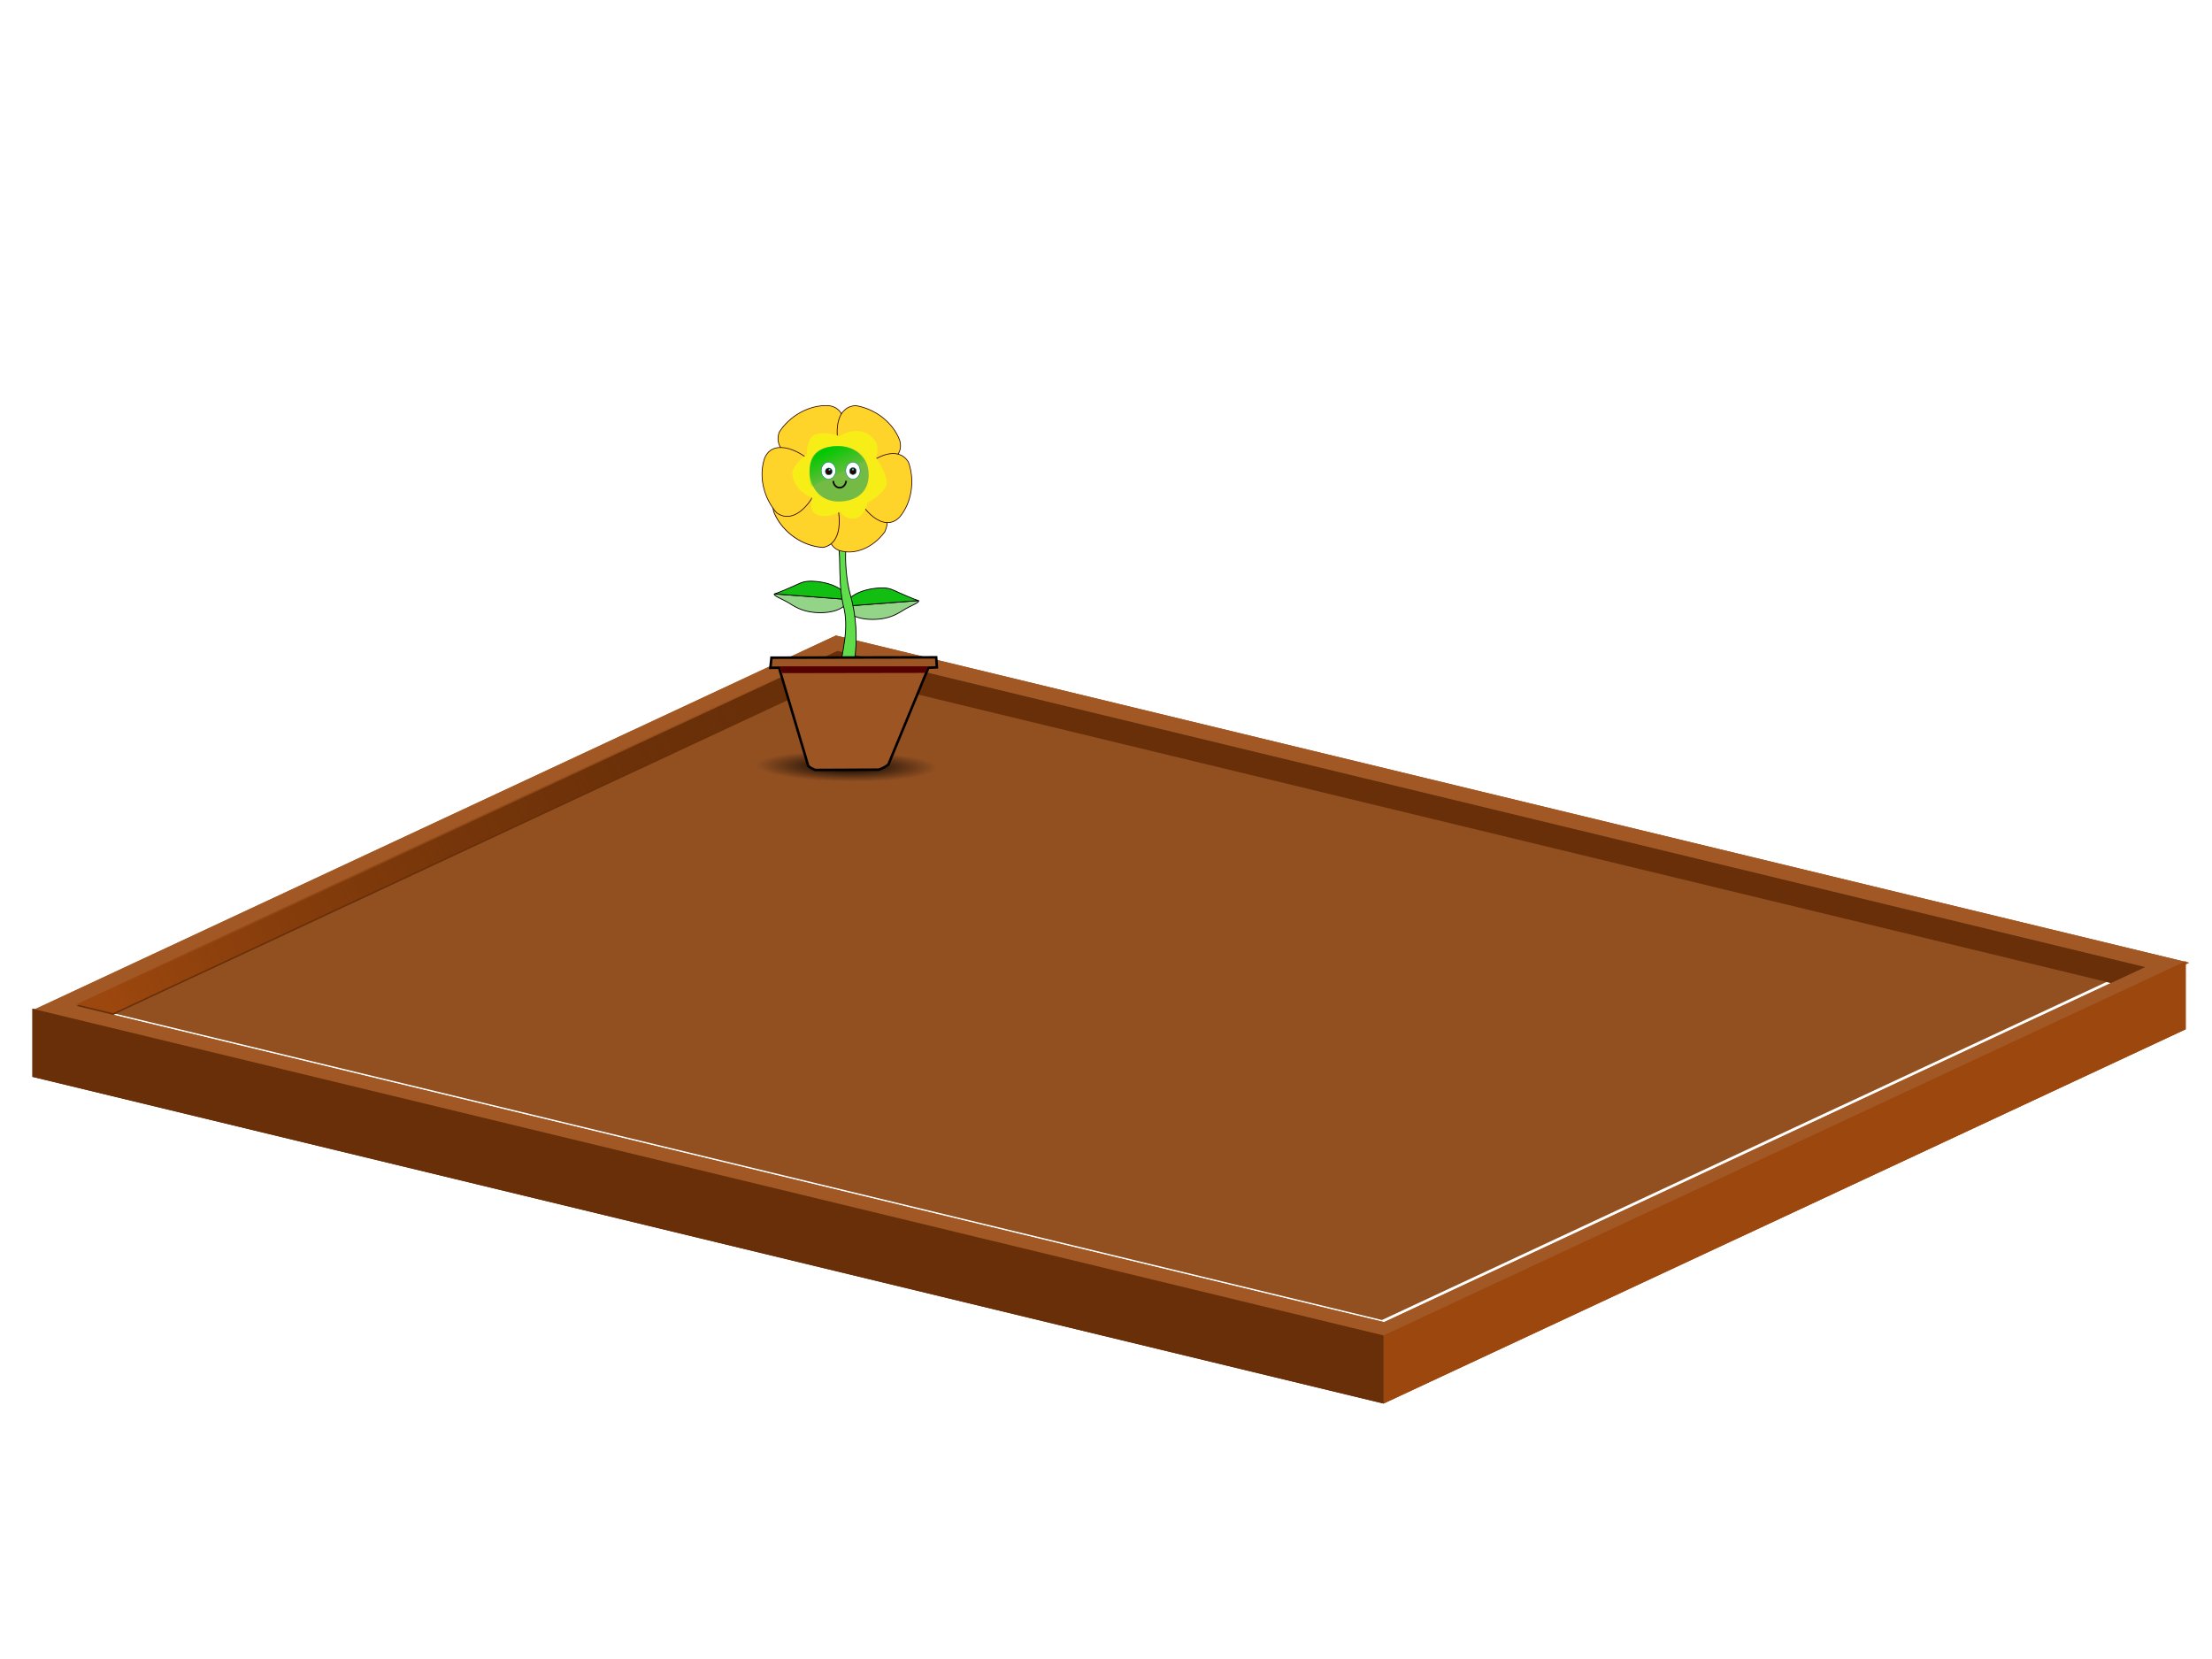 <?xml version="1.0" encoding="UTF-8" standalone="no"?>
<svg
   width="400mm"
   height="300mm"
   viewBox="0 0 400 300"
   version="1.1"
   id="svg6"
   inkscape:version="1.1-dev (0486c1a, 2020-10-10)"
   sodipodi:docname="plants.svg"
   xmlns:inkscape="http://www.inkscape.org/namespaces/inkscape"
   xmlns:sodipodi="http://sodipodi.sourceforge.net/DTD/sodipodi-0.dtd"
   xmlns:xlink="http://www.w3.org/1999/xlink"
   xmlns="http://www.w3.org/2000/svg"
   xmlns:svg="http://www.w3.org/2000/svg">
  <defs
     id="defs2">
    <linearGradient
       inkscape:collect="always"
       id="linearGradient2619">
      <stop
         style="stop-color:#00c800;stop-opacity:1;"
         offset="0"
         id="stop2615" />
      <stop
         style="stop-color:#00c800;stop-opacity:0;"
         offset="1"
         id="stop2617" />
    </linearGradient>
    <linearGradient
       inkscape:collect="always"
       id="linearGradient1717">
      <stop
         style="stop-color:#000000;stop-opacity:1;"
         offset="0"
         id="stop1713" />
      <stop
         style="stop-color:#000000;stop-opacity:0;"
         offset="1"
         id="stop1715" />
    </linearGradient>
    <inkscape:perspective
       sodipodi:type="inkscape:persp3d"
       inkscape:vp_x="-644.46575 : 155.84404 : 0"
       inkscape:vp_y="-4.1917357e-13 : 2862.7689 : 0"
       inkscape:vp_z="615.16477 : 287.01742 : 0"
       inkscape:persp3d-origin="-115.8814 : 94.761025 : 1"
       id="perspective10" />
    <linearGradient
       inkscape:collect="always"
       xlink:href="#linearGradient2619"
       id="linearGradient2621"
       x1="338.235"
       y1="131.808"
       x2="357.186"
       y2="172.079"
       gradientUnits="userSpaceOnUse"
       gradientTransform="matrix(0.265,0,0,0.265,-236.504,3.508)" />
    <filter
       inkscape:collect="always"
       style="color-interpolation-filters:sRGB"
       id="filter2623"
       x="-0.068"
       width="1.136"
       y="-0.068"
       height="1.136">
      <feGaussianBlur
         inkscape:collect="always"
         stdDeviation="4.368"
         id="feGaussianBlur2625" />
    </filter>
    <radialGradient
       inkscape:collect="always"
       xlink:href="#linearGradient1717"
       id="radialGradient1719-9"
       cx="-72.658"
       cy="153.725"
       fx="-72.658"
       fy="153.725"
       r="28.035"
       gradientTransform="matrix(-0.012,0.197,-1.176,-0.045,35.948,171.203)"
       gradientUnits="userSpaceOnUse" />
    <linearGradient
       inkscape:collect="always"
       xlink:href="#linearGradient3641"
       id="linearGradient3643"
       x1="19.872"
       y1="184.982"
       x2="150.637"
       y2="119.289"
       gradientUnits="userSpaceOnUse" />
    <linearGradient
       inkscape:collect="always"
       id="linearGradient3641">
      <stop
         style="stop-color:#9c470e;stop-opacity:1"
         offset="0"
         id="stop3637" />
      <stop
         style="stop-color:#682f08;stop-opacity:0;"
         offset="1"
         id="stop3639" />
    </linearGradient>
  </defs>
  <sodipodi:namedview
     id="base"
     pagecolor="#ffffff"
     bordercolor="#666666"
     borderopacity="1.0"
     inkscape:pageopacity="0.0"
     inkscape:pageshadow="2"
     inkscape:zoom="0.63433509"
     inkscape:cx="770.09771"
     inkscape:cy="591.95843"
     inkscape:document-units="mm"
     inkscape:current-layer="layer1"
     showgrid="false"
     inkscape:lockguides="true"
     inkscape:pagecheckerboard="true"
     inkscape:window-width="1680"
     inkscape:window-height="1005"
     inkscape:window-x="0"
     inkscape:window-y="23"
     inkscape:window-maximized="0"
     inkscape:snap-global="true"
     inkscape:snap-bbox="false"
     showborder="true"
     inkscape:showpageshadow="false"
     inkscape:object-paths="true" />
  <g
     inkscape:groupmode="layer"
     id="layer3"
     inkscape:label="Garden"
     style="display:inline"
     sodipodi:insensitive="true">
    <g
       id="g1141-1"
       transform="matrix(-1,0,0,1,276.98,4.906)"
       style="mix-blend-mode:normal">
      <g
         id="g1145-6" />
    </g>
    <g
       id="g3207"
       style="opacity:1;fill:#682f08;fill-opacity:1;stroke:#803300;stroke-width:0;stroke-miterlimit:4;stroke-dasharray:none;stroke-dashoffset:0;stroke-opacity:1"
       transform="translate(0.574,-1.765)">
      <g
         id="g3433">
        <path
           id="path3550"
           style="opacity:1;fill:#a25824;fill-opacity:1;fill-rule:evenodd;stroke:none;stroke-width:0;stroke-linejoin:round"
           d="M 568.232,440.301 19.99,696.094 943.432,919.398 1491.672,663.605 Z m 1.104,10.555 C 866.742,522.767 1164.148,594.68 1461.555,666.592 1288.476,747.342 1115.399,828.093 942.32,908.844 644.916,836.929 347.511,765.014 50.107,693.1 223.183,612.352 396.26,531.604 569.336,450.855 Z"
           transform="scale(0.265)" />
        <path
           d="M 249.616,243.257 V 255.574 L 394.671,187.896 V 175.579 Z"
           style="fill:#9c470e;fill-opacity:1;fill-rule:evenodd;stroke:none;stroke-width:0;stroke-linejoin:round"
           id="path3552" />
        <path
           d="M 5.289,184.175 249.616,243.257 V 255.574 L 5.289,196.491 Z"
           style="opacity:1;fill:#682f08;fill-opacity:1;fill-rule:evenodd;stroke:none;stroke-width:0;stroke-linejoin:round"
           id="path3554" />
        <path
           id="path3600"
           style="opacity:1;fill:#a25824;fill-opacity:1;fill-rule:evenodd;stroke:none;stroke-width:0;stroke-linejoin:round"
           d="M 568.232,440.301 19.99,696.094 943.432,919.398 1491.672,663.605 Z m 1.104,10.555 C 866.742,522.767 1164.148,594.68 1461.555,666.592 1288.476,747.342 1115.399,828.093 942.32,908.844 644.916,836.929 347.511,765.014 50.107,693.1 223.183,612.352 396.26,531.604 569.336,450.855 Z"
           transform="scale(0.265)" />
        <path
           d="M 249.616,243.257 V 255.574 L 394.671,187.896 V 175.579 Z"
           style="fill:#9c470e;fill-opacity:1;fill-rule:evenodd;stroke:none;stroke-width:0;stroke-linejoin:round"
           id="path3602" />
        <path
           d="M 5.289,184.175 249.616,243.257 V 255.574 L 5.289,196.491 Z"
           style="opacity:1;fill:#682f08;fill-opacity:1;fill-rule:evenodd;stroke:none;stroke-width:0;stroke-linejoin:round"
           id="path3604" />
        <path
           id="path3606"
           style="opacity:1;fill:#682f08;fill-opacity:1;fill-rule:evenodd;stroke:none;stroke-width:0;stroke-linejoin:round"
           d="M 569.336,450.855 C 396.26,531.604 223.183,612.352 50.107,693.1 c 8.333,2.015 16.667,4.03 25,6.045 C 240.44,622.012 405.774,544.879 571.107,467.746 c 289.077,69.893 578.152,139.786 867.228,209.68 7.74,-3.611 15.479,-7.223 23.219,-10.834 C 1164.148,594.68 866.742,522.767 569.336,450.855 Z"
           transform="scale(0.265)" />
        <path
           style="fill:#925021;fill-opacity:1;stroke:none;stroke-width:0.265px;stroke-linecap:butt;stroke-linejoin:miter;stroke-opacity:1"
           d="M 249.322,240.465 19.872,184.982 151.106,123.758 380.56,179.236 Z"
           id="path3618" />
        <path
           id="path3632"
           style="opacity:1;fill:#682f08;fill-opacity:1;fill-rule:evenodd;stroke:none;stroke-width:0;stroke-linejoin:round"
           d="M 569.336,450.855 C 396.26,531.604 223.183,612.352 50.107,693.1 c 8.333,2.015 16.667,4.03 25,6.045 C 240.44,622.012 405.774,544.879 571.107,467.746 c 289.077,69.893 578.152,139.786 867.228,209.68 7.74,-3.611 15.479,-7.223 23.219,-10.834 C 1164.148,594.68 866.742,522.767 569.336,450.855 Z"
           transform="scale(0.265)" />
        <path
           style="fill:url(#linearGradient3643);fill-opacity:1;stroke:none;stroke-width:0.265px;stroke-linecap:butt;stroke-linejoin:miter;stroke-opacity:1"
           d="m 151.106,123.758 -0.469,-4.469 -137.379,64.094 6.615,1.599 z"
           id="path3620" />
      </g>
    </g>
  </g>
  <g
     inkscape:label="Smiley Flower"
     inkscape:groupmode="layer"
     id="layer1"
     style="display:inline;opacity:1;mix-blend-mode:normal">
    <g
       id="g2863"
       transform="matrix(0.497,0,0,0.497,221.907,62.496)">
      <g
         id="g1751">
        <ellipse
           style="display:inline;opacity:1;mix-blend-mode:normal;fill:url(#radialGradient1719-9);fill-opacity:1;stroke:none;stroke-width:0.956;stroke-miterlimit:4;stroke-dasharray:none;stroke-opacity:0.766"
           id="path1711-7"
           cx="-143.286"
           cy="151.415"
           rx="39.011"
           ry="26.639"
           transform="matrix(1,-0.023,0.036,0.999,0,0)" />
      </g>
      <g
         id="g1965"
         transform="translate(-244.167,-7.074)"
         style="stroke:#000000;stroke-width:0.3;stroke-miterlimit:4;stroke-dasharray:none">
        <g
           id="g1963"
           style="stroke:#000000;stroke-width:0.3;stroke-miterlimit:4;stroke-dasharray:none">
          <path
             id="path1959"
             style="fill:#94d488;fill-opacity:1;stroke:#000000;stroke-width:1.134;stroke-miterlimit:4;stroke-dasharray:none"
             d="m 399.693,375.197 -99.393,-7.584 c -3.874,1.903 11.816,7.885 17.168,11.18 9.94,6.12 19.262,12.466 36.502,14.18 24.223,2.408 44.742,-5.126 45.83,-16.826 0.03,-0.319 -0.108,-0.631 -0.107,-0.949 z"
             transform="scale(0.265)" />
          <path
             id="path1961"
             style="fill:#11be11;fill-opacity:1;stroke:#000000;stroke-width:1.134;stroke-miterlimit:4;stroke-dasharray:none"
             d="m 347.566,350.193 c -8.666,0.365 -13.14,2.922 -21.023,6.535 -5.047,2.313 -20.246,8.905 -25.965,10.666 -0.178,0.055 -0.146,0.154 -0.277,0.219 l 99.393,7.584 c 0.018,-11.361 -18.22,-22.253 -41.783,-24.596 -4.102,-0.408 -7.455,-0.53 -10.344,-0.408 z"
             transform="scale(0.265)" />
        </g>
      </g>
      <g
         id="g1973"
         transform="matrix(-1,0,0,1,-32.831,-4.631)"
         style="stroke:#000000;stroke-width:0.3;stroke-miterlimit:4;stroke-dasharray:none">
        <path
           id="path1969"
           style="fill:#94d488;fill-opacity:1;stroke:#000000;stroke-width:1.134;stroke-miterlimit:4;stroke-dasharray:none"
           d="m 399.693,375.197 -99.393,-7.584 c -3.874,1.903 11.816,7.885 17.168,11.18 9.94,6.12 19.262,12.466 36.502,14.18 24.223,2.408 44.742,-5.126 45.83,-16.826 0.03,-0.319 -0.108,-0.631 -0.107,-0.949 z"
           transform="scale(0.265)" />
        <path
           id="path1971"
           style="fill:#11be11;fill-opacity:1;stroke:#000000;stroke-width:1.134;stroke-miterlimit:4;stroke-dasharray:none"
           d="m 347.566,350.193 c -8.666,0.365 -13.14,2.922 -21.023,6.535 -5.047,2.313 -20.246,8.905 -25.965,10.666 -0.178,0.055 -0.146,0.154 -0.277,0.219 l 99.393,7.584 c 0.018,-11.361 -18.22,-22.253 -41.783,-24.596 -4.102,-0.408 -7.455,-0.53 -10.344,-0.408 z"
           transform="scale(0.265)" />
      </g>
      <path
         id="path1977"
         style="fill:#60dd4b;fill-opacity:1;stroke:#000000;stroke-width:0.3;stroke-linecap:butt;stroke-linejoin:miter;stroke-miterlimit:4;stroke-dasharray:none;stroke-opacity:1"
         d="m -149.463,55.995 c 5.07,5.502 8.125,11.828 8.44,21.188 0.16,7.024 0.137,11.76 1.305,17.145 2.378,8.43 -0.359,16.916 -1.486,25.299 l 4.704,-0.012 c 0.398,-1.769 0.705,-3.554 0.945,-5.339 1.156,-7.711 0.566,-16.239 -1.559,-23.66 -1.479,-5.166 -1.995,-12.807 -1.594,-16.835 -7.866,-2.856 -7.959,-17.799 -10.755,-17.786 z"
         sodipodi:nodetypes="ccccccsccc" />
      <path
         id="path1979"
         style="fill:#9d5524;fill-opacity:1;stroke:#000000;stroke-width:0.915;stroke-miterlimit:4;stroke-dasharray:none"
         d="m -105.864,113.418 -59.939,0.125 -0.39,3.709 3.148,-0.062 10.61,35.67 c 0.201,0.219 0.424,0.421 0.674,0.597 0.424,0.297 1.084,0.618 1.869,0.944 l 23.08,-0.103 c 0.529,-0.146 1.192,-0.4 2,-0.84 0.581,-0.317 1.101,-0.679 1.557,-1.045 l 14.555,-35.221 3.088,-0.124 z" />
      <path
         style="fill:#ffd42a;stroke:#2b0000;stroke-width:0.264px;stroke-linecap:butt;stroke-linejoin:miter;stroke-opacity:1"
         d="m -140.939,54.586 c -3.062,3.586 -7.514,16.774 -0.491,19.863 5.932,2.034 12.654,-0.955 16.862,-6.667 3.243,-6.908 -2.776,-13.036 -7.071,-15.251 -4.03,0.572 -5.759,0.883 -9.3,2.055 z"
         id="path1981"
         sodipodi:nodetypes="ccccc" />
      <path
         style="fill:#ffd42a;stroke:#2b0000;stroke-width:0.265px;stroke-linecap:butt;stroke-linejoin:miter;stroke-opacity:1"
         d="m -142.107,38.926 c 2.839,-3.774 5.571,-16.074 -2.92,-17.086 -7.07,-0.363 -14.157,3.749 -17.92,9.606 -2.462,6.654 5.424,10.495 10.673,11.392 4.461,-1.423 6.364,-2.09 10.167,-3.912 z"
         id="path1983"
         sodipodi:nodetypes="ccccc" />
      <path
         style="fill:#ffd42a;stroke:#2b0000;stroke-width:0.265px;stroke-linecap:butt;stroke-linejoin:miter;stroke-opacity:1"
         d="m -133.637,43.923 c 4.597,1.081 16.957,-1.363 14.47,-9.544 -2.511,-6.62 -9.126,-11.454 -16.001,-12.545 -7.083,0.421 -7.428,9.186 -6.139,14.353 3.097,3.513 4.473,4.987 7.67,7.736 z"
         id="path1985"
         sodipodi:nodetypes="ccccc" />
      <path
         style="fill:#ffd42a;stroke:#2b0000;stroke-width:0.265px;stroke-linecap:butt;stroke-linejoin:miter;stroke-opacity:1"
         d="m -134.552,54.391 c 1.282,4.545 9.412,14.171 15.361,8.03 4.573,-5.405 5.596,-13.534 3.217,-20.076 -3.802,-5.991 -11.635,-2.045 -15.53,1.587 -1.571,4.412 -2.194,6.329 -3.049,10.459 z"
         id="path1987"
         sodipodi:nodetypes="ccccc" />
      <path
         style="fill:#ffd42a;stroke:#2b0000;stroke-width:0.286px;stroke-linecap:butt;stroke-linejoin:miter;stroke-opacity:1"
         d="m -150.998,48.508 c -4.803,-0.68 -17.144,3.577 -13.73,12.579 3.27,7.224 10.533,11.929 17.66,12.346 7.177,-1.326 6.589,-11.33 4.72,-17.049 -3.535,-3.622 -5.095,-5.134 -8.65,-7.876 z"
         id="path1989"
         sodipodi:nodetypes="ccccc" />
      <path
         style="fill:#ffd42a;stroke:#2b0000;stroke-width:0.265px;stroke-linecap:butt;stroke-linejoin:miter;stroke-opacity:1"
         d="m -151.057,42.795 c -2.859,-3.759 -13.952,-9.734 -17.236,-1.84 -2.274,6.705 -0.245,14.643 4.367,19.858 5.733,4.18 11.575,-2.363 13.867,-7.17 -0.155,-4.68 -0.279,-6.693 -0.998,-10.848 z"
         id="path1991"
         sodipodi:nodetypes="ccccc" />
      <path
         id="path2467"
         style="display:inline;mix-blend-mode:normal;fill:#f8ee17;fill-opacity:1;stroke:none;stroke-width:1.875;stroke-linecap:butt;stroke-linejoin:miter;stroke-miterlimit:4;stroke-dasharray:1.875, 1.875;stroke-dashoffset:0;stroke-opacity:0.867;filter:url(#filter2623)"
         d="m 385.092,92.572 c -0.484,-0.006 -0.964,-0.003 -1.441,0.01 -9.326,0.246 -17.194,3.932 -21.68,6.564 -0.679,0.397 -1.228,0.739 -1.744,1.072 -0.588,0.38 -1.027,0.678 -1.387,0.934 -0.105,0.074 -0.204,0.138 -0.289,0.199 -0.368,0.266 -0.584,0.432 -0.584,0.432 0,0 -0.238,-0.086 -0.289,-0.105 0,0 0,0.002 0,0.002 -0.804,-0.307 -13.414,-5.062 -25.902,-5.248 -5.047,-0.075 -10.032,0.61 -14.137,2.662 -14.595,7.298 -13.059,34.568 -13.059,34.568 0,0 -0.204,0.164 -0.291,0.232 -0.141,0.111 -0.298,0.241 -0.643,0.521 -0.352,0.282 -0.746,0.615 -1.4,1.166 -0.15,0.128 -0.311,0.271 -0.473,0.41 -6.298,5.368 -22.278,20.3 -21.008,33.006 2.802,28.018 27.074,39.319 31.375,41.113 0.54,0.23 0.889,0.367 0.889,0.367 0,0 -4.635,19.232 1.92,25.35 14.535,13.566 35.224,3.968 41.508,0.535 1.45,-0.775 2.279,-1.303 2.279,-1.303 0,0 9.217,15.746 24.965,11.521 15.747,-4.225 19.588,-27.27 19.588,-27.27 0,0 0.225,-0.141 0.258,-0.16 0,0 0.002,0.002 0.002,0.002 0.216,-0.128 1.153,-0.712 2.373,-1.494 0.365,-0.236 0.752,-0.491 1.178,-0.773 7.664,-5.044 25.491,-18.023 27.301,-30.99 1.908,-13.676 -11.276,-36.529 -15.895,-44.033 -0.018,-0.03 -0.011,-0.018 -0.029,-0.047 -0.76,-1.234 -1.342,-2.152 -1.518,-2.422 0,0 -0.002,0.002 -0.002,0.002 -0.021,-0.033 -0.225,-0.357 -0.225,-0.357 0,0 10.655,-21.979 -8.449,-37.641 -7.896,-6.473 -15.931,-8.735 -23.191,-8.826 z m -23.617,32.83 c 10.513,11.885 15.845,17.485 27.314,27.346 2.18,0.513 4.833,0.805 7.768,0.881 -4.969,13.974 -7.395,21.341 -10.029,33.121 -9.004,1.461 -15.221,2.95 -25.336,6.299 -2.665,3.122 -5.605,8.174 -8.23,14.234 -10.833,-9.948 -16.668,-15.057 -26.389,-22.021 -0.534,-14.731 -1.138,-22.411 -3.623,-36.777 -0.257,-0.338 -0.569,-0.69 -0.861,-1.037 14.214,-4.577 21.453,-7.242 34.688,-13.584 1.626,-2.162 3.24,-5.079 4.699,-8.461 z"
         transform="matrix(0.223,0,0,0.206,-220.795,12.004)" />
      <path
         id="path1993"
         style="fill:#74bb45;fill-opacity:1;stroke:none;stroke-width:0.188;stroke-miterlimit:4;stroke-dasharray:none;stroke-opacity:0.766"
         d="m -130.42,47.009 c 0,6.469 -4.679,9.729 -11.006,9.729 -6.326,-10e-7 -10.53,-4.81 -10.53,-11.279 0,-6.469 4.136,-8.881 10.463,-8.881 6.326,10e-7 11.073,3.963 11.073,10.431 z"
         sodipodi:nodetypes="sssss" />
      <path
         id="path2546"
         style="fill:url(#linearGradient2621);fill-opacity:1;stroke:none;stroke-width:0.265px;stroke-linecap:butt;stroke-linejoin:miter;stroke-opacity:1"
         d="m -141.493,36.578 c -6.326,2e-6 -10.462,2.732 -10.462,10.058 0,1.706 0.23,3.308 0.66,4.765 l 19.418,-9.306 c -1.872,-3.513 -5.39,-5.517 -9.616,-5.517 z" />
      <ellipse
         style="fill:#ffffff;fill-opacity:1;stroke:#008080;stroke-width:0.181;stroke-miterlimit:4;stroke-dasharray:none"
         id="ellipse2833"
         cx="-136.161"
         cy="45.503"
         rx="2.628"
         ry="3.101" />
      <ellipse
         style="fill:#ffffff;fill-opacity:1;stroke:#008080;stroke-width:0.181;stroke-miterlimit:4;stroke-dasharray:none"
         id="ellipse1995"
         cx="-145.052"
         cy="45.503"
         rx="2.628"
         ry="3.101" />
      <ellipse
         style="fill:#2b0000;fill-opacity:1;stroke:#008080;stroke-width:0.2;stroke-miterlimit:4;stroke-dasharray:none"
         id="ellipse1997"
         cx="-144.962"
         cy="45.789"
         rx="1.223"
         ry="1.254" />
      <ellipse
         style="fill:#ffffff;fill-opacity:1;stroke:#008080;stroke-width:0.2;stroke-miterlimit:4;stroke-dasharray:none"
         id="ellipse1999"
         cx="-144.666"
         cy="45.169"
         rx="0.29"
         ry="0.298" />
      <path
         style="fill:none;stroke:#000000;stroke-width:0.594;stroke-linecap:butt;stroke-linejoin:miter;stroke-miterlimit:4;stroke-dasharray:none;stroke-opacity:1"
         d="m -143.313,49.244 c 0.224,3.079 4.197,3.492 4.713,-0.049"
         id="path2001"
         sodipodi:nodetypes="cc" />
      <ellipse
         style="fill:#2b0000;fill-opacity:1;stroke:#008080;stroke-width:0.2;stroke-miterlimit:4;stroke-dasharray:none"
         id="ellipse2007"
         cx="136.15"
         cy="45.665"
         rx="1.223"
         ry="1.254"
         transform="scale(-1,1)" />
      <ellipse
         style="fill:#ffffff;fill-opacity:1;stroke:#008080;stroke-width:0.2;stroke-miterlimit:4;stroke-dasharray:none"
         id="ellipse2009"
         cx="136.152"
         cy="45.081"
         rx="0.29"
         ry="0.298"
         transform="scale(-1,1)" />
      <path
         id="path2013"
         style="fill:#550000;fill-opacity:1;stroke:none;stroke-width:0.851;stroke-miterlimit:4;stroke-dasharray:none;stroke-opacity:0.766"
         d="m -162.75,116.682 h 53.794 l -0.988,2.393 -51.998,0.09 z"
         sodipodi:nodetypes="ccccc" />
    </g>
  </g>
</svg>
